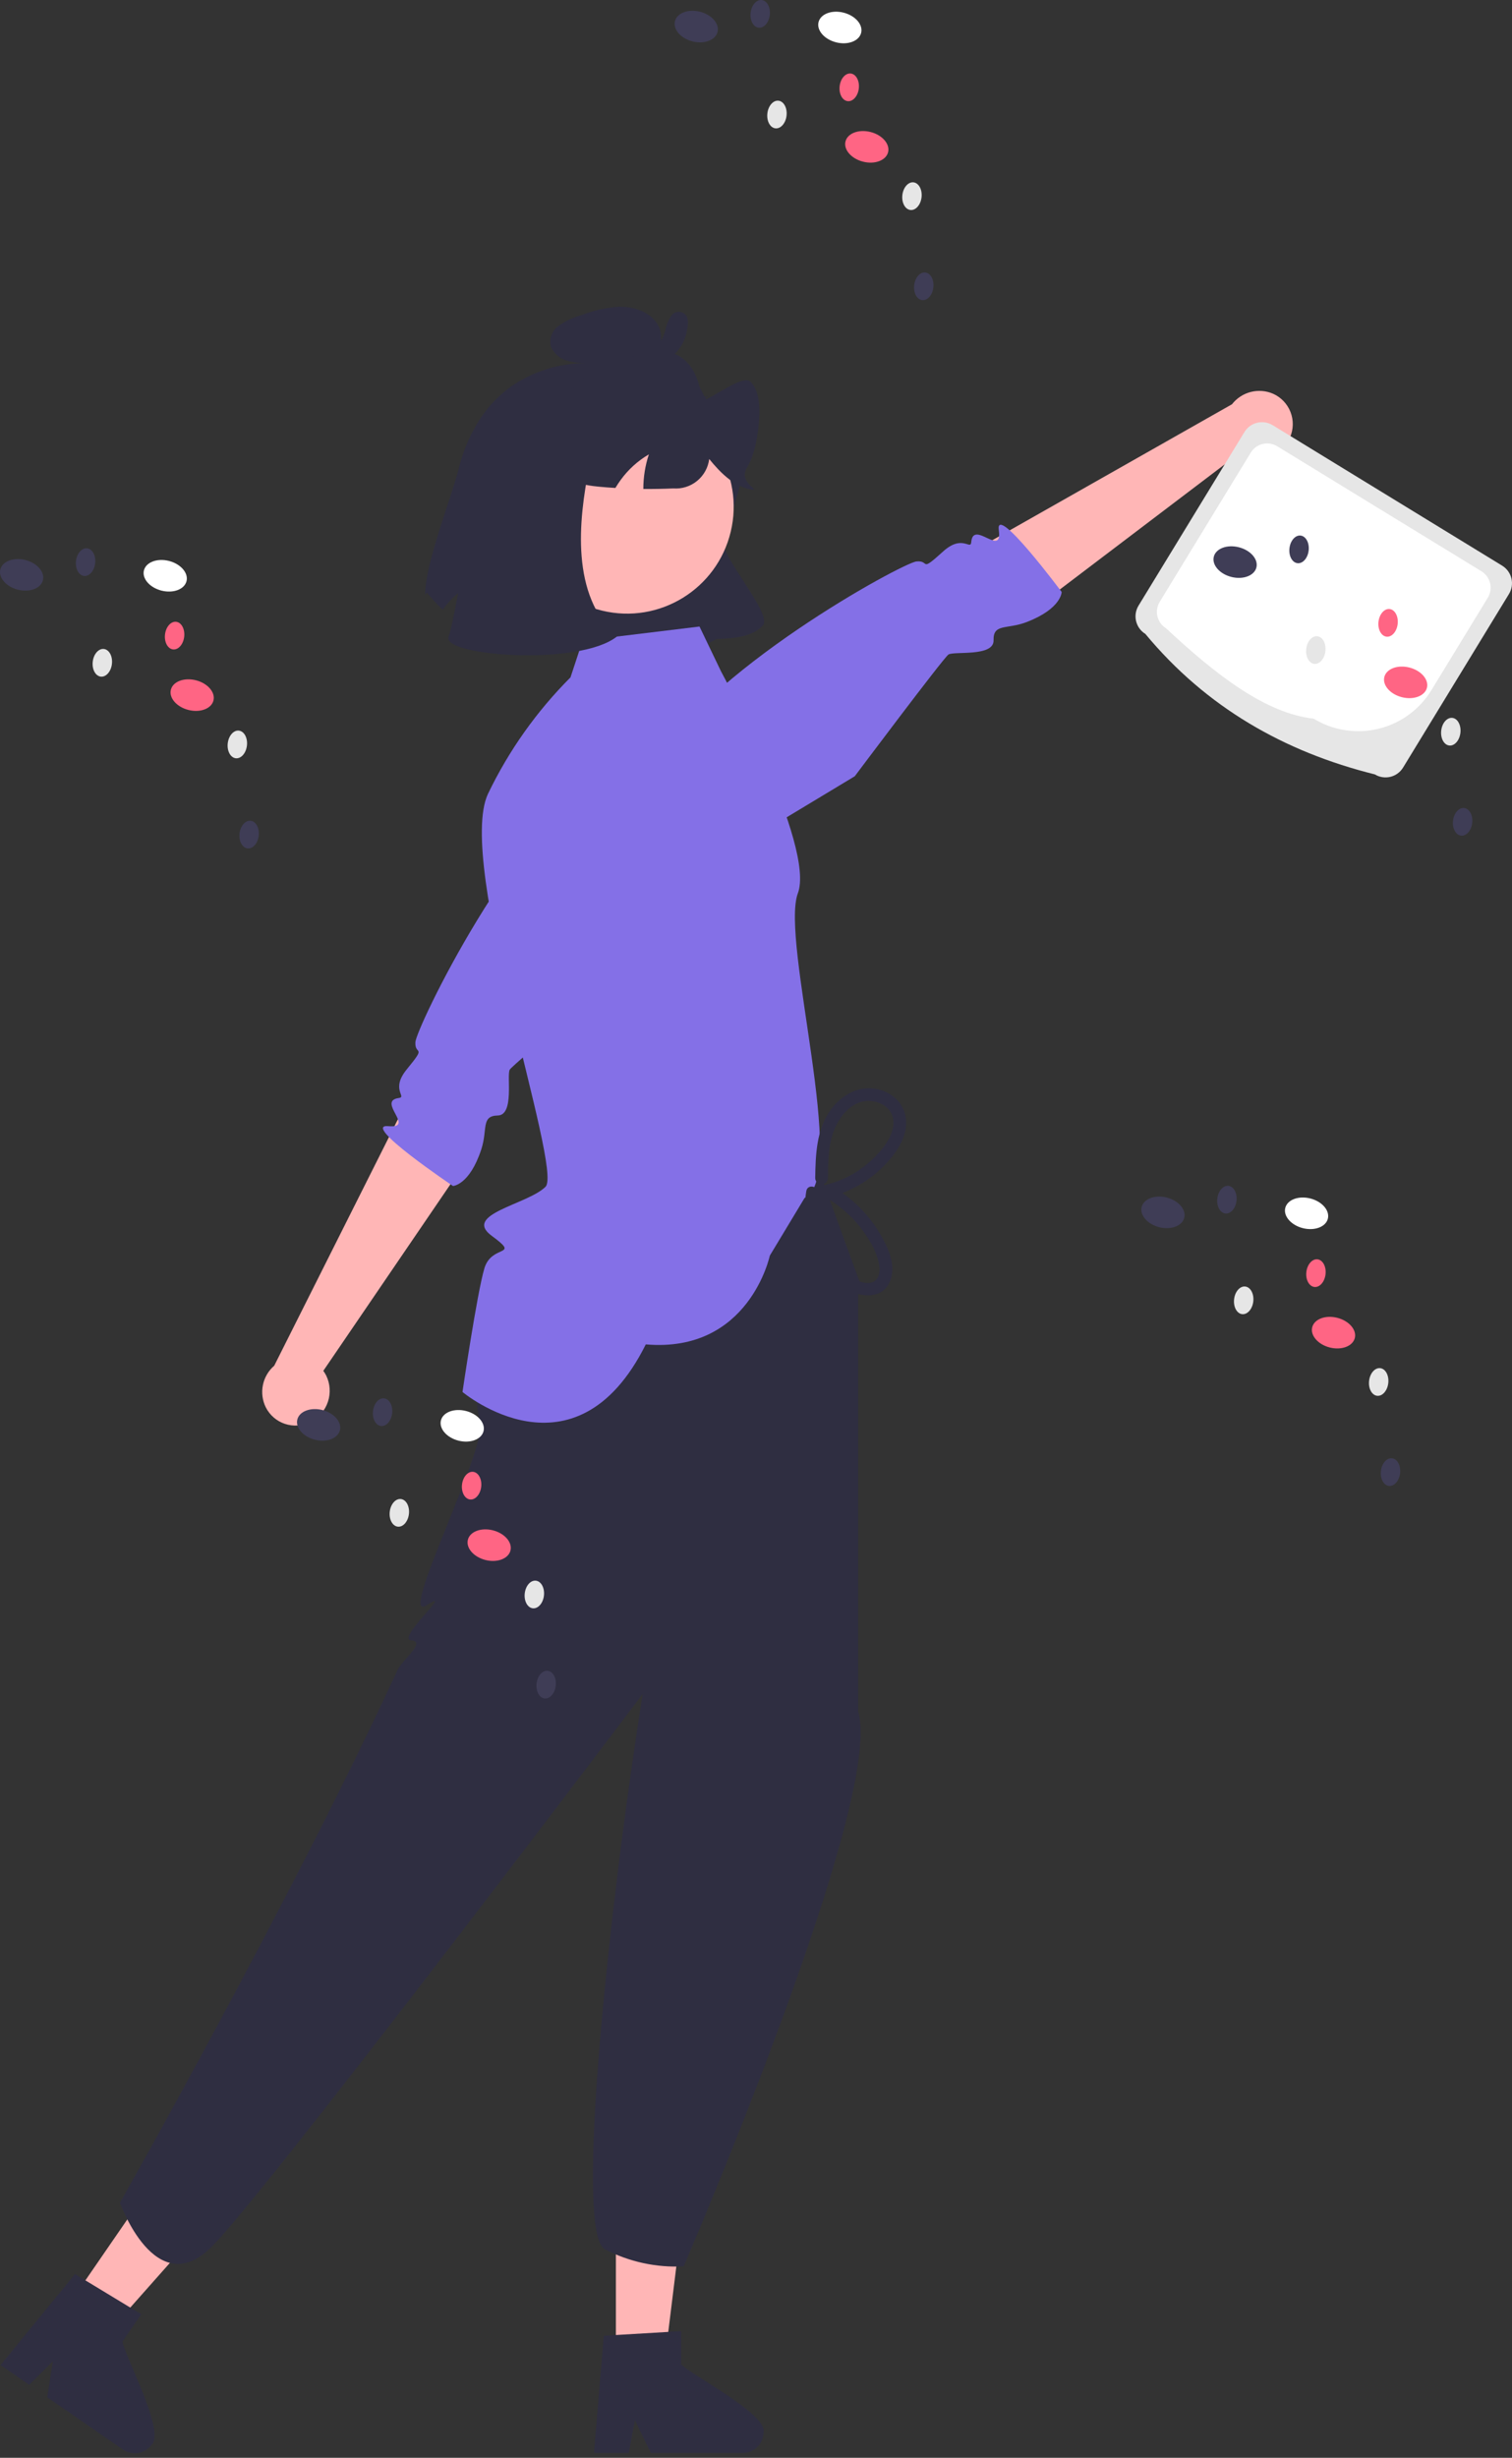 <svg width="365" height="593" viewBox="0 0 365 593" fill="none" xmlns="http://www.w3.org/2000/svg">
<rect x="0" y="0" width="365" height="593" fill="#333333" stroke="none"/>
<g clip-path="url(#clip0_1039_206)">
<path d="M110.766 112.965C108.868 120.51 102.684 135.68 102.63 143.505L103.057 142.952C104.217 144.433 105.495 145.819 106.878 147.095C108.702 144.567 111.033 142.447 113.721 140.871C112.599 144.279 112.17 147.878 112.459 151.454C116.815 160.625 130.357 154.434 138.489 152.261C148.037 160.599 159.365 161.572 173.022 154.173C177.104 154.04 181.645 153.678 184.143 150.912C186.641 148.147 173.648 134.004 174.713 130.462C182.299 105.227 181.87 107.971 171.929 98.35C169.742 96.233 169.269 92.693 166.692 90.739C163.116 88.032 158.157 87.725 153.601 87.558C154.765 87.461 155.886 87.067 156.854 86.411C157.822 85.756 158.605 84.862 159.128 83.816C159.57 82.773 159.715 81.628 159.549 80.508C159.382 79.388 158.91 78.336 158.184 77.467C156.233 75.041 152.716 73.955 149.472 74.006C146.299 74.22 143.177 74.921 140.217 76.086C138.269 76.617 136.432 77.493 134.793 78.673C134.019 79.231 133.435 80.013 133.118 80.913C132.8 81.814 132.765 82.79 133.016 83.711C133.4 84.54 133.965 85.273 134.671 85.853C135.377 86.434 136.204 86.847 137.092 87.063C138.451 87.432 139.852 87.618 141.26 87.617C134.798 87.657 128.501 89.665 123.207 93.375C116.591 98.156 112.674 105.423 110.766 112.965Z" fill="#2F2E41"/>
<path d="M176.399 128.303C179.719 114.466 171.207 100.555 157.386 97.23C143.566 93.906 129.67 102.428 126.35 116.265C123.03 130.102 131.542 144.014 145.362 147.338C159.183 150.663 173.078 142.14 176.399 128.303Z" fill="#FFB6B6"/>
<path d="M134.195 111.934C136.281 116.207 140.702 117.074 144.73 117.441C146 117.561 147.276 117.66 148.558 117.728C148.941 117.088 149.355 116.455 149.795 115.851C151.62 113.323 153.95 111.203 156.638 109.627C155.749 112.319 155.297 115.137 155.301 117.973C157.709 117.995 160.121 117.952 162.538 117.845C164.616 118 166.674 117.35 168.288 116.029C169.901 114.709 170.946 112.818 171.206 110.748C173.862 114.01 176.887 117.011 180.593 117.946C184.919 118.869 178.074 116.861 180.231 112.994C181.987 110.137 182.69 106.525 183.08 103.077C183.54 98.979 183.474 94.34 181.174 92.093C179.33 90.272 172.064 96.101 169.591 96.621C164.138 97.794 174.643 94.028 169.544 96.291L169.232 97.364C169.399 91.753 166.704 86.743 162.788 85.364C160.148 84.445 157.205 85.06 154.353 85.707C150.668 86.378 147.1 87.586 143.765 89.293C139.958 91.387 136.889 94.608 134.98 98.515C132.946 102.759 132.394 108.244 134.195 111.934Z" fill="#2F2E41"/>
<path d="M158.092 83.123C157.83 83.082 158.495 83.089 158.27 83.126C158.381 83.104 158.49 83.073 158.597 83.034C158.615 83.028 158.858 82.912 158.697 82.995C159.061 82.83 159.369 82.563 159.584 82.227C160.082 81.403 160.438 80.502 160.638 79.56C160.882 78.319 161.386 77.142 162.116 76.109C162.325 75.832 162.597 75.609 162.909 75.456C163.221 75.304 163.564 75.228 163.911 75.234C164.258 75.239 164.599 75.327 164.906 75.489C165.213 75.651 165.477 75.884 165.677 76.168C166.323 77.2 166.054 78.617 165.846 79.745C165.633 80.918 165.232 82.048 164.66 83.092C163.695 84.804 162.254 86.198 160.511 87.104C158.496 88.163 156.194 88.544 153.945 88.19C153.644 88.11 153.372 87.944 153.163 87.713C152.954 87.481 152.817 87.194 152.768 86.885C152.719 86.577 152.761 86.261 152.888 85.976C153.016 85.691 153.223 85.449 153.485 85.28L156.888 83.313C157.066 83.204 157.264 83.131 157.471 83.098C157.677 83.065 157.888 83.074 158.092 83.123C158.295 83.171 158.487 83.26 158.656 83.383C158.825 83.506 158.968 83.662 159.077 83.84C159.187 84.019 159.26 84.217 159.292 84.424C159.325 84.63 159.317 84.842 159.268 85.045C159.219 85.249 159.131 85.441 159.008 85.61C158.885 85.779 158.73 85.923 158.551 86.032L155.149 87.999L154.689 85.09C155.156 85.158 155.63 85.174 156.1 85.138C156.606 85.12 157.106 85.03 157.586 84.871C158.049 84.745 158.497 84.569 158.922 84.346C159.194 84.202 159.459 84.045 159.715 83.874C159.808 83.812 159.9 83.749 159.991 83.683C159.984 83.688 160.371 83.386 160.202 83.526C160.628 83.165 161.019 82.764 161.37 82.33C161.494 82.176 161.605 82.012 161.702 81.84C161.873 81.56 162.028 81.27 162.165 80.971C162.441 80.341 162.637 79.679 162.75 79.001C162.804 78.714 162.844 78.425 162.868 78.135C162.864 77.978 162.872 77.821 162.889 77.665C162.974 77.287 162.892 77.878 163.067 78.013L163.798 78.413C163.928 78.433 164.06 78.424 164.186 78.386C164.312 78.348 164.427 78.282 164.524 78.193C164.588 78.071 164.573 78.092 164.48 78.255C164.372 78.447 164.276 78.645 164.193 78.849C164.016 79.326 163.863 79.812 163.734 80.305C163.473 81.352 163.1 82.368 162.623 83.335C162.159 84.311 161.4 85.116 160.453 85.635C159.505 86.153 158.419 86.359 157.348 86.223C156.939 86.121 156.586 85.862 156.366 85.503C156.146 85.143 156.076 84.711 156.171 84.3C156.278 83.894 156.537 83.544 156.895 83.325C157.253 83.105 157.682 83.033 158.092 83.123Z" fill="#2F2E41"/>
<path d="M148.68 569.392L160.489 569.391L166.107 523.787H148.678L148.68 569.392Z" fill="#FFB6B6"/>
<path d="M164.419 570.456V562.44L161.315 562.63L148.677 563.38L145.752 563.56L143.516 590.404L143.396 591.843H151.782L152.051 590.414L153.269 583.918L156.413 590.414L157.102 591.843H179.333C180.656 591.835 181.922 591.304 182.856 590.367C183.791 589.429 184.318 588.161 184.324 586.836C185.262 582.449 166.775 572.964 164.419 570.456Z" fill="#2F2E41"/>
<path d="M17.207 555.142L26.93 561.852L57.407 527.496L43.056 517.594L17.207 555.142Z" fill="#FFB6B6"/>
<path d="M29.563 564.962L34.106 558.363L31.442 556.755L20.612 550.192L18.102 548.678L1.044 569.51L0.13 570.626L7.034 575.391L8.066 574.367L12.751 569.711L11.658 576.846L11.415 578.414L29.718 591.045C30.812 591.79 32.155 592.073 33.456 591.832C34.757 591.591 35.91 590.846 36.666 589.759C39.925 586.68 30.08 568.366 29.563 564.962Z" fill="#2F2E41"/>
<path d="M311.311 105.748C310.398 107.736 308.747 109.289 306.709 110.076C304.67 110.863 302.405 110.823 300.396 109.964C299.99 109.783 299.6 109.569 299.23 109.323L248.534 147.776L232.605 134.273L297.405 97.537C298.541 96.079 300.127 95.037 301.916 94.576C303.705 94.114 305.596 94.259 307.294 94.987C309.238 95.842 310.762 97.435 311.533 99.415C312.303 101.396 312.256 103.602 311.402 105.548C311.373 105.615 311.342 105.682 311.311 105.748Z" fill="#FFB6B6"/>
<path d="M162.437 213.744C162.437 213.744 144.521 209.167 157.072 185.612C169.622 162.057 217.893 135.79 221.234 135.463C224.575 135.136 221.864 138.323 227.652 133.07C232.359 128.797 234.286 132.867 234.461 130.789C234.922 125.31 242.058 134.641 241.111 127.911C240.163 121.181 256.286 142.829 256.286 142.829C256.286 142.829 256.281 146.842 247.813 150.097C243.057 151.925 239.738 150.376 239.85 154.473C239.962 158.569 230.207 157.037 228.943 157.933C227.679 158.829 206.344 187.289 206.344 187.289L162.437 213.744Z" fill="#8470E7"/>
<path d="M331.891 186.844C309.99 181.386 291.188 170.658 276.488 152.947C275.368 152.26 274.565 151.156 274.257 149.877C273.948 148.598 274.159 147.249 274.843 146.125L300.412 104.234C301.099 103.112 302.202 102.309 303.479 102C304.757 101.691 306.104 101.903 307.227 102.587L362.629 136.484C363.75 137.171 364.553 138.276 364.861 139.555C365.169 140.834 364.958 142.183 364.274 143.306L338.705 185.197C338.019 186.319 336.916 187.123 335.638 187.431C334.361 187.74 333.013 187.529 331.891 186.844Z" fill="#E6E6E6"/>
<path d="M317.118 173.393C305.587 172.132 293.602 162.905 281.5 151.601C280.45 150.957 279.699 149.923 279.41 148.725C279.121 147.527 279.319 146.264 279.959 145.211L301.934 109.21C302.577 108.159 303.61 107.406 304.806 107.117C306.003 106.828 307.265 107.026 308.316 107.667L357.617 137.831C358.666 138.474 359.418 139.509 359.707 140.706C359.995 141.904 359.798 143.168 359.157 144.22L345.544 166.522C342.681 171.203 338.079 174.554 332.75 175.842C327.421 177.13 321.799 176.249 317.118 173.393Z" fill="white"/>
<path d="M337.96 137.147C338.46 135.17 336.565 132.984 333.726 132.263C330.888 131.543 328.181 132.562 327.681 134.539C327.18 136.516 329.076 138.703 331.914 139.423C334.753 140.143 337.459 139.124 337.96 137.147Z" fill="white"/>
<path d="M303.296 136.923C303.796 134.946 301.901 132.76 299.062 132.04C296.224 131.319 293.517 132.338 293.016 134.315C292.516 136.292 294.411 138.479 297.25 139.199C300.089 139.919 302.795 138.9 303.296 136.923Z" fill="#3F3D56"/>
<path d="M344.465 165.941C344.965 163.964 343.07 161.777 340.231 161.057C337.393 160.337 334.686 161.355 334.185 163.332C333.685 165.309 335.58 167.496 338.419 168.216C341.258 168.936 343.964 167.918 344.465 165.941Z" fill="#FF6584"/>
<path d="M352.546 176.798C352.751 174.957 351.88 173.348 350.601 173.205C349.321 173.061 348.118 174.438 347.912 176.28C347.707 178.121 348.577 179.73 349.857 179.873C351.136 180.016 352.34 178.639 352.546 176.798Z" fill="#E6E6E6"/>
<path d="M355.396 198.545C355.602 196.704 354.731 195.095 353.452 194.952C352.172 194.809 350.968 196.186 350.763 198.027C350.557 199.869 351.428 201.477 352.707 201.62C353.987 201.764 355.191 200.387 355.396 198.545Z" fill="#3F3D56"/>
<path d="M319.957 157.101C320.162 155.259 319.292 153.65 318.012 153.507C316.733 153.364 315.529 154.741 315.323 156.582C315.118 158.424 315.988 160.033 317.268 160.176C318.547 160.319 319.751 158.942 319.957 157.101Z" fill="#E6E6E6"/>
<path d="M337.402 150.539C337.607 148.698 336.737 147.089 335.457 146.946C334.178 146.803 332.974 148.179 332.769 150.021C332.563 151.862 333.434 153.471 334.713 153.614C335.993 153.757 337.196 152.381 337.402 150.539Z" fill="#FF6584"/>
<path d="M315.911 132.812C316.116 130.971 315.246 129.362 313.966 129.219C312.687 129.076 311.483 130.452 311.277 132.294C311.072 134.135 311.942 135.744 313.222 135.887C314.501 136.03 315.705 134.654 315.911 132.812Z" fill="#3F3D56"/>
<path d="M207.168 312.381L207.472 309.183L194.337 273.129L138.361 283.936C138.361 283.936 109.512 319.518 115.927 343.069C117.667 349.456 95.776 391.877 102.98 387.302C110.185 382.726 95.487 395.461 99.251 395.759C103.015 396.057 97.104 400.497 95.984 402.918C70.2 458.675 28.963 531.476 28.963 531.476C28.963 531.476 37.539 555.615 51.072 542.118C64.604 528.622 155.132 408.726 155.132 408.726C155.132 408.726 153.912 416.532 152.211 428.4C146.955 465.065 138.698 538.878 146.034 542.699C151.89 545.734 158.447 547.156 165.033 546.819C165.033 546.819 213.583 434.418 207.168 413.008" fill="#2F2E41"/>
<path d="M174.071 162.009L168.861 151.167L140.635 154.591L137.717 163.436C129.537 171.618 122.799 181.126 117.789 191.559C109.979 208.263 135.972 282.05 131.695 286.332C127.418 290.614 111.571 292.922 118.699 298.167C125.827 303.413 118.699 300.058 116.923 306.043C115.146 312.028 111.648 335.848 111.648 335.848C111.648 335.848 138.786 358.624 155.894 324.368C180.843 326.509 185.832 302.958 185.832 302.958L194.22 289.05C205.102 284.063 188.327 226.953 192.604 215.534C196.881 204.115 174.071 162.009 174.071 162.009Z" fill="#8470E7"/>
<path d="M199.866 284.264C199.931 280.07 199.918 275.553 201.778 271.689C203.175 268.786 205.769 265.886 209.186 265.643C212.092 265.437 215.39 267.157 215.657 270.319C215.975 274.078 212.814 277.668 210.255 280.042C207.162 282.885 203.397 284.894 199.315 285.877C199.028 285.963 198.773 286.131 198.58 286.359C198.386 286.588 198.263 286.867 198.224 287.164C198.185 287.461 198.233 287.763 198.361 288.033C198.49 288.303 198.693 288.531 198.948 288.688C202.198 290.488 205.071 292.899 207.41 295.789C209.569 298.459 211.801 301.985 212.257 305.46C212.451 306.941 212.189 308.74 210.623 309.359C209.137 309.947 207.327 309.181 206.052 308.425C203.05 306.425 200.699 303.591 199.286 300.271C197.543 296.509 196.956 292.314 197.599 288.218C197.916 286.281 194.956 285.448 194.636 287.4C193.228 296 196.656 306.242 204.342 310.983C207.839 313.14 213.173 313.519 214.929 308.967C216.52 304.842 213.888 299.886 211.689 296.494C208.868 292.144 205.026 288.552 200.498 286.032L200.131 288.843C204.594 287.744 208.716 285.56 212.133 282.485C215.403 279.545 218.925 275.181 218.743 270.521C218.58 266.333 215.238 263.296 211.231 262.684C206.875 262.018 202.987 264.394 200.491 267.84C197.067 272.566 196.88 278.654 196.793 284.264C196.807 284.663 196.975 285.04 197.261 285.317C197.548 285.595 197.931 285.749 198.329 285.749C198.728 285.749 199.111 285.595 199.397 285.317C199.684 285.04 199.852 284.663 199.866 284.264L199.866 284.264Z" fill="#2F2E41"/>
<path d="M75.079 343.006C77.017 341.996 78.484 340.268 79.169 338.19C79.853 336.113 79.702 333.85 78.745 331.883C78.545 331.487 78.311 331.107 78.048 330.749L113.904 278.155L99.647 262.895L66.201 329.507C64.802 330.715 63.841 332.352 63.469 334.164C63.097 335.975 63.335 337.859 64.145 339.521C64.615 340.463 65.265 341.302 66.059 341.992C66.853 342.682 67.775 343.208 68.772 343.541C69.77 343.874 70.823 344.007 71.871 343.933C72.92 343.858 73.943 343.578 74.884 343.107C74.949 343.075 75.014 343.041 75.079 343.006Z" fill="#FFB6B6"/>
<path d="M175.459 188.802C175.459 188.802 170.008 171.113 147.13 184.827C124.251 198.54 100.432 248.107 100.271 251.464C100.11 254.821 103.156 251.953 98.201 258.001C94.17 262.919 98.326 264.644 96.262 264.922C90.819 265.654 100.48 272.328 93.719 271.713C86.958 271.098 109.351 286.151 109.351 286.151C109.351 286.151 113.354 285.948 116.183 277.319C117.772 272.473 116.063 269.231 120.155 269.141C124.247 269.05 122.236 259.371 123.068 258.062C123.899 256.754 151.237 234.015 151.237 234.015L175.459 188.802Z" fill="#8470E7"/>
<path d="M139.654 101.533C156.477 82.11 126.573 133.538 148.913 153.587C139.808 160.82 106.41 158.253 108.298 153.587C110.185 148.92 116.371 104.394 123.008 101.533C129.646 98.672 139.654 101.533 139.654 101.533Z" fill="#2F2E41"/>
<path d="M116.722 345.317C117.222 343.34 115.327 341.153 112.488 340.433C109.649 339.713 106.943 340.731 106.442 342.708C105.942 344.685 107.837 346.872 110.676 347.592C113.514 348.312 116.221 347.294 116.722 345.317Z" fill="white"/>
<path d="M82.058 345.093C82.558 343.116 80.662 340.929 77.824 340.209C74.985 339.489 72.279 340.508 71.778 342.485C71.278 344.462 73.173 346.648 76.012 347.369C78.85 348.089 81.557 347.07 82.058 345.093Z" fill="#3F3D56"/>
<path d="M123.226 374.11C123.727 372.133 121.831 369.947 118.993 369.227C116.154 368.507 113.448 369.525 112.947 371.502C112.447 373.479 114.342 375.666 117.181 376.386C120.019 377.106 122.726 376.087 123.226 374.11Z" fill="#FF6584"/>
<path d="M131.307 384.967C131.513 383.126 130.642 381.517 129.363 381.374C128.083 381.231 126.879 382.608 126.674 384.449C126.468 386.29 127.339 387.899 128.618 388.042C129.898 388.186 131.102 386.809 131.307 384.967Z" fill="#E6E6E6"/>
<path d="M134.158 406.715C134.363 404.874 133.493 403.265 132.213 403.122C130.934 402.979 129.73 404.356 129.524 406.197C129.319 408.038 130.19 409.647 131.469 409.79C132.748 409.934 133.952 408.557 134.158 406.715Z" fill="#3F3D56"/>
<path d="M98.718 365.27C98.924 363.429 98.053 361.82 96.774 361.677C95.494 361.534 94.29 362.91 94.085 364.752C93.879 366.593 94.75 368.202 96.03 368.345C97.309 368.488 98.513 367.112 98.718 365.27Z" fill="#E6E6E6"/>
<path d="M116.163 358.709C116.368 356.868 115.498 355.259 114.218 355.116C112.939 354.973 111.735 356.349 111.529 358.191C111.324 360.032 112.194 361.641 113.474 361.784C114.753 361.927 115.957 360.55 116.163 358.709Z" fill="#FF6584"/>
<path d="M94.671 340.982C94.877 339.141 94.006 337.532 92.727 337.389C91.448 337.246 90.244 338.622 90.038 340.464C89.833 342.305 90.703 343.914 91.983 344.057C93.262 344.2 94.466 342.823 94.671 340.982Z" fill="#3F3D56"/>
<path d="M320.548 294.044C321.048 292.067 319.153 289.88 316.314 289.16C313.476 288.44 310.769 289.458 310.268 291.435C309.768 293.412 311.663 295.599 314.502 296.319C317.341 297.039 320.047 296.021 320.548 294.044Z" fill="white"/>
<path d="M285.884 293.819C286.384 291.842 284.489 289.656 281.65 288.936C278.812 288.215 276.105 289.234 275.604 291.211C275.104 293.188 276.999 295.375 279.838 296.095C282.676 296.815 285.383 295.796 285.884 293.819Z" fill="#3F3D56"/>
<path d="M327.053 322.837C327.553 320.86 325.658 318.673 322.819 317.953C319.98 317.233 317.274 318.252 316.773 320.229C316.273 322.206 318.168 324.392 321.007 325.113C323.845 325.833 326.552 324.814 327.053 322.837Z" fill="#FF6584"/>
<path d="M335.133 333.694C335.339 331.853 334.468 330.244 333.189 330.101C331.909 329.957 330.706 331.334 330.5 333.176C330.295 335.017 331.165 336.626 332.445 336.769C333.724 336.912 334.928 335.535 335.133 333.694Z" fill="#E6E6E6"/>
<path d="M337.984 355.442C338.19 353.6 337.319 351.992 336.039 351.849C334.76 351.705 333.556 353.082 333.351 354.924C333.145 356.765 334.016 358.374 335.295 358.517C336.575 358.66 337.779 357.283 337.984 355.442Z" fill="#3F3D56"/>
<path d="M302.545 313.997C302.75 312.156 301.879 310.547 300.6 310.404C299.321 310.261 298.117 311.637 297.911 313.479C297.706 315.32 298.576 316.929 299.856 317.072C301.135 317.215 302.339 315.839 302.545 313.997Z" fill="#E6E6E6"/>
<path d="M319.989 307.436C320.194 305.594 319.324 303.985 318.044 303.842C316.765 303.699 315.561 305.076 315.356 306.917C315.15 308.759 316.021 310.367 317.3 310.511C318.58 310.654 319.783 309.277 319.989 307.436Z" fill="#FF6584"/>
<path d="M298.498 289.709C298.703 287.867 297.833 286.258 296.553 286.115C295.274 285.972 294.07 287.349 293.864 289.19C293.659 291.032 294.529 292.64 295.809 292.784C297.088 292.927 298.292 291.55 298.498 289.709Z" fill="#3F3D56"/>
<path d="M45.024 140.223C45.525 138.246 43.629 136.06 40.791 135.34C37.952 134.619 35.245 135.638 34.745 137.615C34.245 139.592 36.14 141.779 38.979 142.499C41.817 143.219 44.524 142.2 45.024 140.223Z" fill="white"/>
<path d="M10.359 140C10.86 138.023 8.964 135.836 6.126 135.116C3.287 134.396 0.58 135.414 0.08 137.391C-0.42 139.368 1.475 141.555 4.314 142.275C7.152 142.995 9.859 141.977 10.359 140Z" fill="#3F3D56"/>
<path d="M51.529 169.017C52.03 167.04 50.134 164.853 47.296 164.133C44.457 163.413 41.75 164.432 41.25 166.409C40.749 168.386 42.645 170.572 45.483 171.292C48.322 172.013 51.029 170.994 51.529 169.017Z" fill="#FF6584"/>
<path d="M59.61 179.874C59.816 178.033 58.945 176.424 57.665 176.281C56.386 176.138 55.182 177.514 54.977 179.356C54.771 181.197 55.642 182.806 56.921 182.949C58.201 183.092 59.404 181.716 59.61 179.874Z" fill="#E6E6E6"/>
<path d="M62.46 201.622C62.665 199.781 61.794 198.172 60.515 198.029C59.236 197.886 58.032 199.262 57.826 201.104C57.621 202.945 58.491 204.554 59.771 204.697C61.05 204.84 62.254 203.464 62.46 201.622Z" fill="#3F3D56"/>
<path d="M27.02 160.177C27.226 158.335 26.355 156.727 25.076 156.583C23.796 156.44 22.592 157.817 22.387 159.659C22.181 161.5 23.052 163.109 24.331 163.252C25.611 163.395 26.815 162.018 27.02 160.177Z" fill="#E6E6E6"/>
<path d="M44.465 153.615C44.671 151.774 43.8 150.165 42.521 150.022C41.241 149.879 40.038 151.256 39.832 153.097C39.627 154.938 40.497 156.547 41.777 156.69C43.056 156.833 44.26 155.457 44.465 153.615Z" fill="#FF6584"/>
<path d="M22.974 135.889C23.18 134.047 22.309 132.439 21.03 132.295C19.75 132.152 18.546 133.529 18.341 135.37C18.135 137.212 19.006 138.821 20.285 138.964C21.565 139.107 22.769 137.73 22.974 135.889Z" fill="#3F3D56"/>
<path d="M207.88 7.938C208.38 5.961 206.485 3.775 203.646 3.054C200.808 2.334 198.101 3.353 197.6 5.33C197.1 7.307 198.995 9.494 201.834 10.214C204.673 10.934 207.379 9.915 207.88 7.938Z" fill="white"/>
<path d="M173.216 7.714C173.716 5.737 171.821 3.551 168.982 2.831C166.144 2.111 163.437 3.129 162.936 5.106C162.436 7.083 164.331 9.27 167.17 9.99C170.009 10.71 172.715 9.691 173.216 7.714Z" fill="#3F3D56"/>
<path d="M214.385 36.732C214.885 34.755 212.99 32.568 210.151 31.848C207.313 31.128 204.606 32.146 204.105 34.123C203.605 36.1 205.5 38.287 208.339 39.007C211.177 39.727 213.884 38.709 214.385 36.732Z" fill="#FF6584"/>
<path d="M222.465 47.589C222.671 45.748 221.8 44.139 220.521 43.996C219.241 43.852 218.038 45.229 217.832 47.071C217.627 48.912 218.497 50.521 219.777 50.664C221.056 50.807 222.26 49.43 222.465 47.589Z" fill="#E6E6E6"/>
<path d="M225.316 69.337C225.522 67.496 224.651 65.887 223.371 65.744C222.092 65.6 220.888 66.977 220.683 68.819C220.477 70.66 221.348 72.269 222.627 72.412C223.907 72.555 225.111 71.178 225.316 69.337Z" fill="#3F3D56"/>
<path d="M189.877 27.892C190.082 26.05 189.211 24.442 187.932 24.298C186.653 24.155 185.449 25.532 185.243 27.373C185.038 29.215 185.908 30.824 187.188 30.967C188.467 31.11 189.671 29.733 189.877 27.892Z" fill="#E6E6E6"/>
<path d="M207.322 21.33C207.527 19.489 206.657 17.88 205.377 17.737C204.098 17.594 202.894 18.97 202.689 20.812C202.483 22.653 203.354 24.262 204.633 24.405C205.913 24.548 207.116 23.172 207.322 21.33Z" fill="#FF6584"/>
<path d="M185.831 3.604C186.036 1.762 185.166 0.153 183.886 0.01C182.607 -0.133 181.403 1.244 181.197 3.085C180.992 4.927 181.862 6.535 183.142 6.679C184.421 6.822 185.625 5.445 185.831 3.604Z" fill="#3F3D56"/>
</g>
<defs>
<clipPath id="clip0_1039_206">
<rect width="365" height="593" fill="white"/>
</clipPath>
</defs>
</svg>
